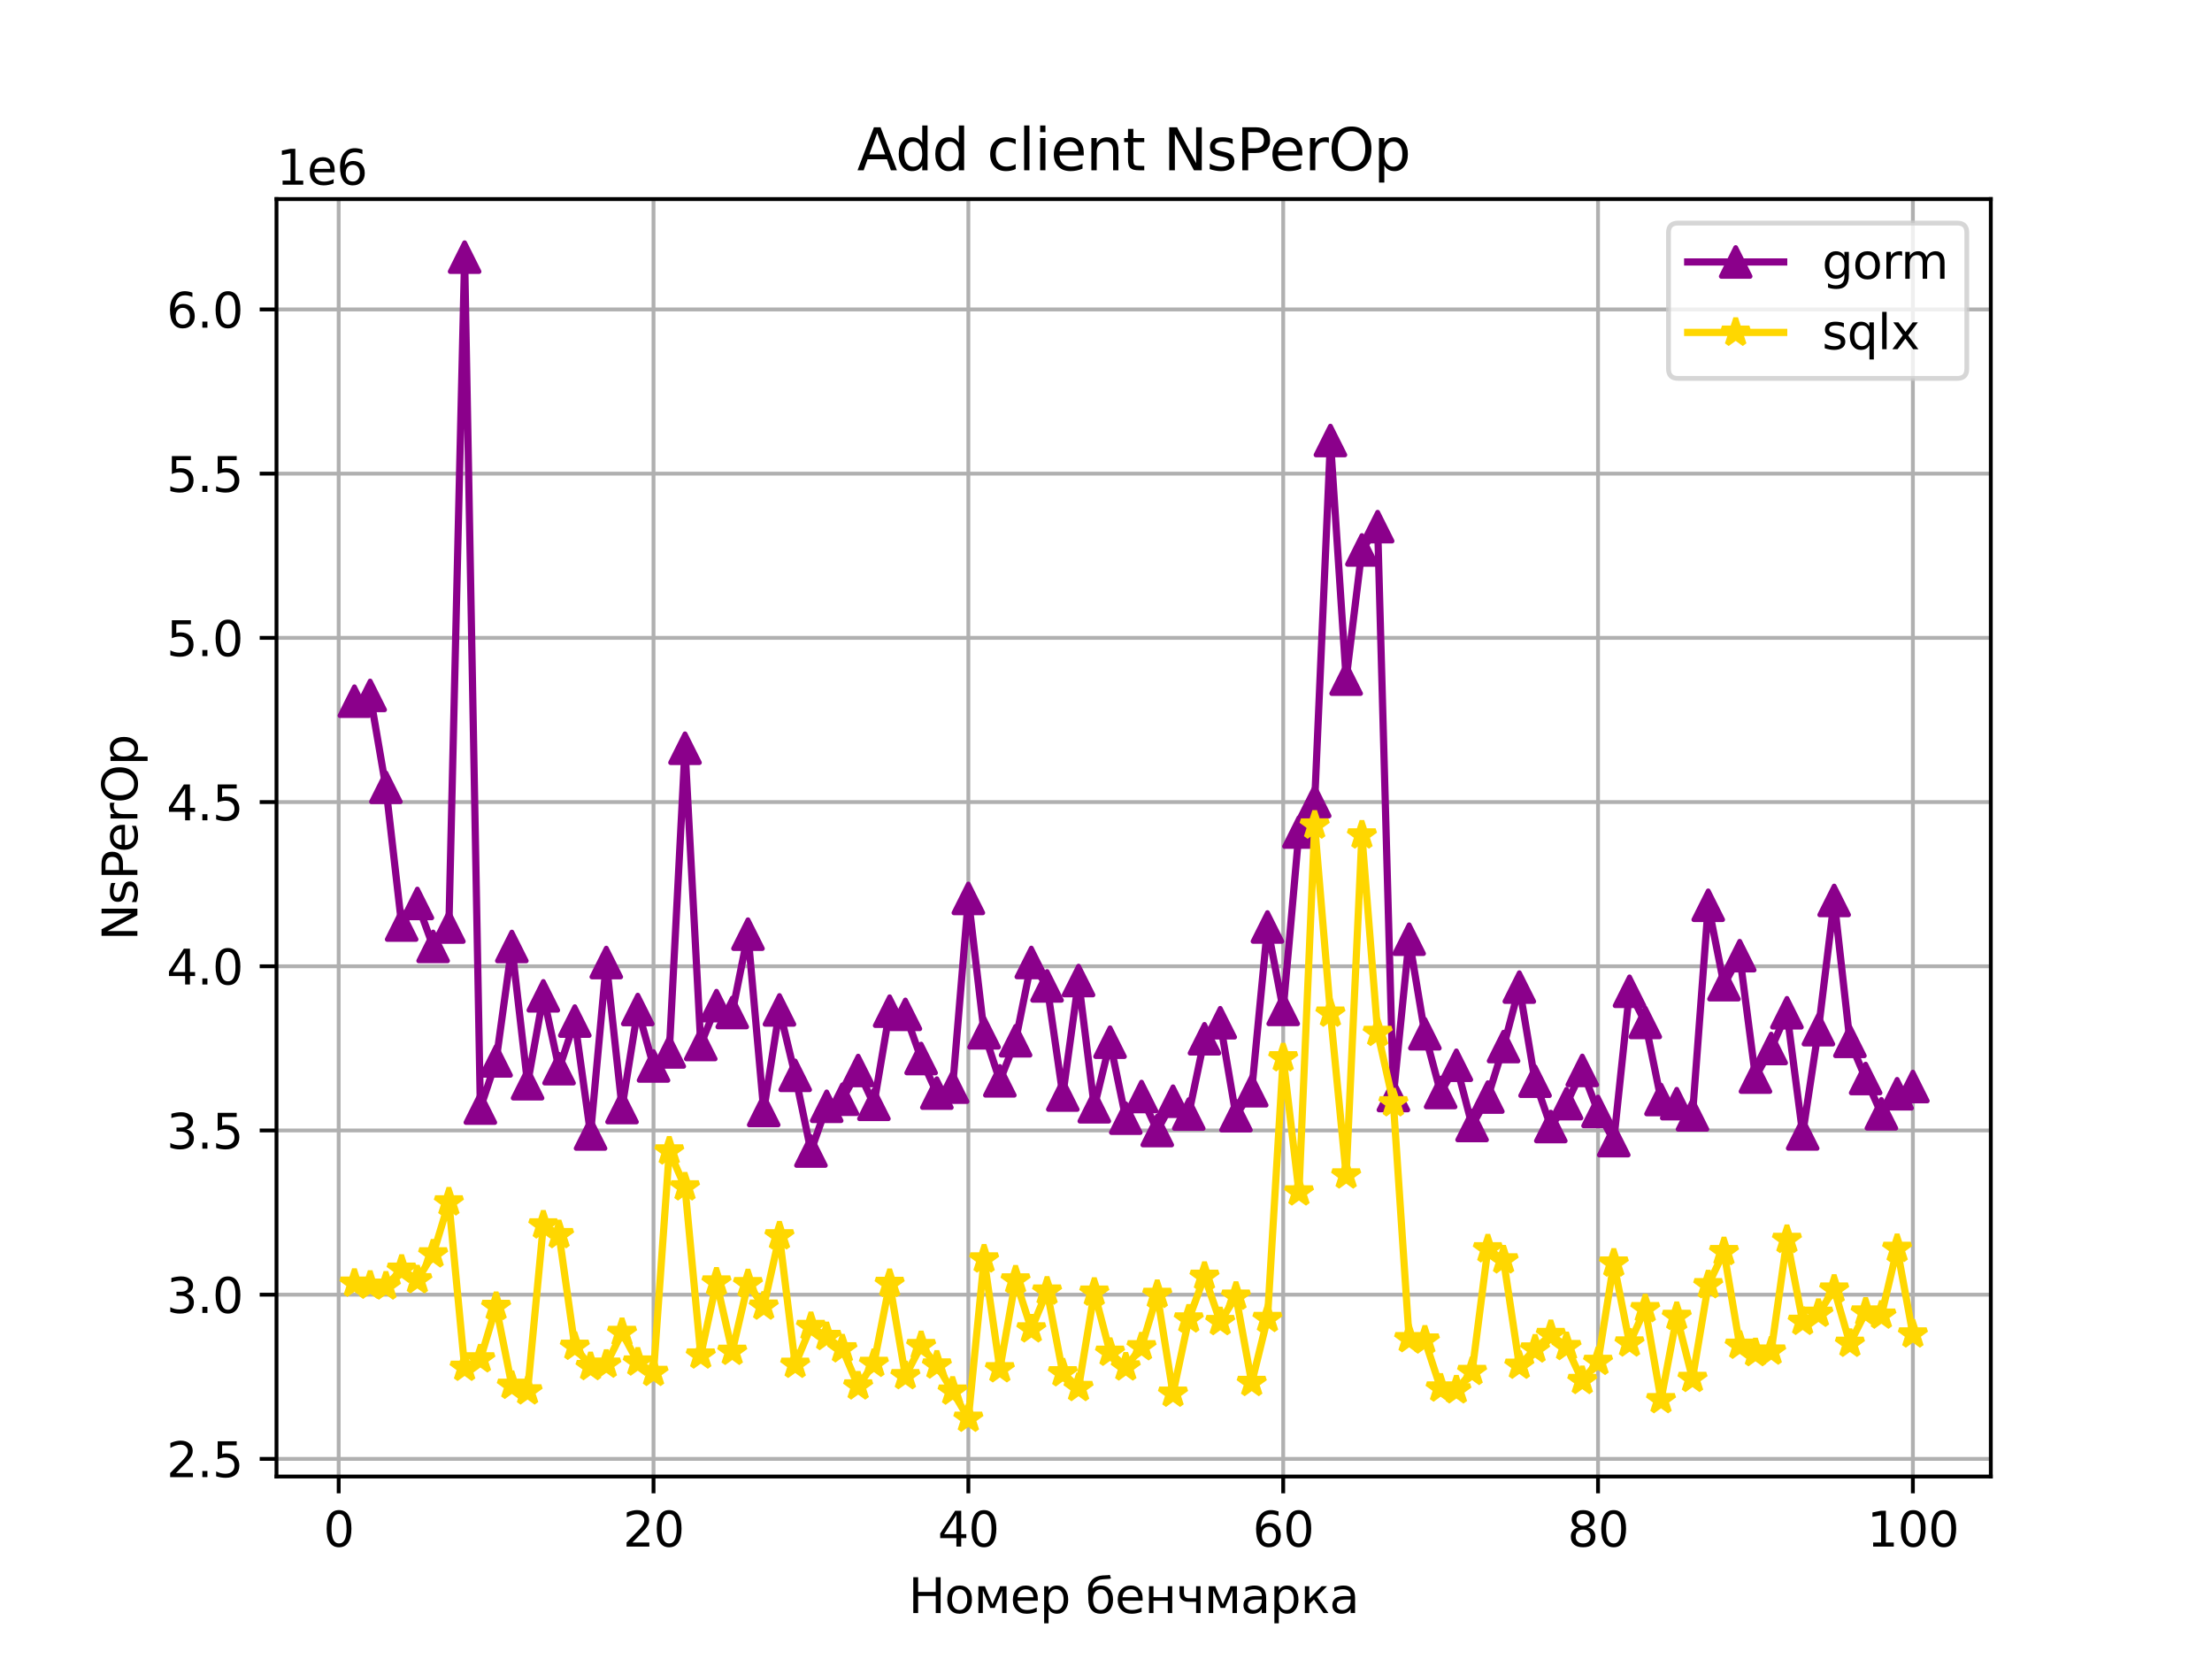 <?xml version="1.0" encoding="utf-8" standalone="no"?>
<!DOCTYPE svg PUBLIC "-//W3C//DTD SVG 1.1//EN"
  "http://www.w3.org/Graphics/SVG/1.1/DTD/svg11.dtd">
<svg xmlns:xlink="http://www.w3.org/1999/xlink" width="460.8pt" height="345.6pt" viewBox="0 0 460.8 345.6" xmlns="http://www.w3.org/2000/svg" version="1.1">
 <defs>
  <style type="text/css">*{stroke-linejoin: round; stroke-linecap: butt}</style>
 </defs>
 <g id="figure_1">
  <g id="patch_1">
   <path d="M 0 345.6 
L 460.8 345.6 
L 460.8 0 
L 0 0 
z
" style="fill: #ffffff"/>
  </g>
  <g id="axes_1">
   <g id="patch_2">
    <path d="M 57.6 307.584 
L 414.72 307.584 
L 414.72 41.472 
L 57.6 41.472 
z
" style="fill: #ffffff"/>
   </g>
   <g id="matplotlib.axis_1">
    <g id="xtick_1">
     <g id="line2d_1">
      <path d="M 70.553 307.584 
L 70.553 41.472 
" clip-path="url(#p28acf0200e)" style="fill: none; stroke: #b0b0b0; stroke-width: 0.8; stroke-linecap: square"/>
     </g>
     <g id="line2d_2">
      <defs>
       <path id="mca03665949" d="M 0 0 
L 0 3.5 
" style="stroke: #000000; stroke-width: 0.8"/>
      </defs>
      <g>
       <use xlink:href="#mca03665949" x="70.553" y="307.584" style="stroke: #000000; stroke-width: 0.8"/>
      </g>
     </g>
     <g id="text_1">
      <!-- 0 -->
      <g transform="translate(67.372 322.182) scale(0.1 -0.1)">
       <defs>
        <path id="DejaVuSans-30" d="M 2034 4250 
Q 1547 4250 1301 3770 
Q 1056 3291 1056 2328 
Q 1056 1369 1301 889 
Q 1547 409 2034 409 
Q 2525 409 2770 889 
Q 3016 1369 3016 2328 
Q 3016 3291 2770 3770 
Q 2525 4250 2034 4250 
z
M 2034 4750 
Q 2819 4750 3233 4129 
Q 3647 3509 3647 2328 
Q 3647 1150 3233 529 
Q 2819 -91 2034 -91 
Q 1250 -91 836 529 
Q 422 1150 422 2328 
Q 422 3509 836 4129 
Q 1250 4750 2034 4750 
z
" transform="scale(0.016)"/>
       </defs>
       <use xlink:href="#DejaVuSans-30"/>
      </g>
     </g>
    </g>
    <g id="xtick_2">
     <g id="line2d_3">
      <path d="M 136.14 307.584 
L 136.14 41.472 
" clip-path="url(#p28acf0200e)" style="fill: none; stroke: #b0b0b0; stroke-width: 0.8; stroke-linecap: square"/>
     </g>
     <g id="line2d_4">
      <g>
       <use xlink:href="#mca03665949" x="136.14" y="307.584" style="stroke: #000000; stroke-width: 0.8"/>
      </g>
     </g>
     <g id="text_2">
      <!-- 20 -->
      <g transform="translate(129.778 322.182) scale(0.1 -0.1)">
       <defs>
        <path id="DejaVuSans-32" d="M 1228 531 
L 3431 531 
L 3431 0 
L 469 0 
L 469 531 
Q 828 903 1448 1529 
Q 2069 2156 2228 2338 
Q 2531 2678 2651 2914 
Q 2772 3150 2772 3378 
Q 2772 3750 2511 3984 
Q 2250 4219 1831 4219 
Q 1534 4219 1204 4116 
Q 875 4013 500 3803 
L 500 4441 
Q 881 4594 1212 4672 
Q 1544 4750 1819 4750 
Q 2544 4750 2975 4387 
Q 3406 4025 3406 3419 
Q 3406 3131 3298 2873 
Q 3191 2616 2906 2266 
Q 2828 2175 2409 1742 
Q 1991 1309 1228 531 
z
" transform="scale(0.016)"/>
       </defs>
       <use xlink:href="#DejaVuSans-32"/>
       <use xlink:href="#DejaVuSans-30" x="63.623"/>
      </g>
     </g>
    </g>
    <g id="xtick_3">
     <g id="line2d_5">
      <path d="M 201.727 307.584 
L 201.727 41.472 
" clip-path="url(#p28acf0200e)" style="fill: none; stroke: #b0b0b0; stroke-width: 0.8; stroke-linecap: square"/>
     </g>
     <g id="line2d_6">
      <g>
       <use xlink:href="#mca03665949" x="201.727" y="307.584" style="stroke: #000000; stroke-width: 0.8"/>
      </g>
     </g>
     <g id="text_3">
      <!-- 40 -->
      <g transform="translate(195.364 322.182) scale(0.1 -0.1)">
       <defs>
        <path id="DejaVuSans-34" d="M 2419 4116 
L 825 1625 
L 2419 1625 
L 2419 4116 
z
M 2253 4666 
L 3047 4666 
L 3047 1625 
L 3713 1625 
L 3713 1100 
L 3047 1100 
L 3047 0 
L 2419 0 
L 2419 1100 
L 313 1100 
L 313 1709 
L 2253 4666 
z
" transform="scale(0.016)"/>
       </defs>
       <use xlink:href="#DejaVuSans-34"/>
       <use xlink:href="#DejaVuSans-30" x="63.623"/>
      </g>
     </g>
    </g>
    <g id="xtick_4">
     <g id="line2d_7">
      <path d="M 267.314 307.584 
L 267.314 41.472 
" clip-path="url(#p28acf0200e)" style="fill: none; stroke: #b0b0b0; stroke-width: 0.8; stroke-linecap: square"/>
     </g>
     <g id="line2d_8">
      <g>
       <use xlink:href="#mca03665949" x="267.314" y="307.584" style="stroke: #000000; stroke-width: 0.8"/>
      </g>
     </g>
     <g id="text_4">
      <!-- 60 -->
      <g transform="translate(260.951 322.182) scale(0.1 -0.1)">
       <defs>
        <path id="DejaVuSans-36" d="M 2113 2584 
Q 1688 2584 1439 2293 
Q 1191 2003 1191 1497 
Q 1191 994 1439 701 
Q 1688 409 2113 409 
Q 2538 409 2786 701 
Q 3034 994 3034 1497 
Q 3034 2003 2786 2293 
Q 2538 2584 2113 2584 
z
M 3366 4563 
L 3366 3988 
Q 3128 4100 2886 4159 
Q 2644 4219 2406 4219 
Q 1781 4219 1451 3797 
Q 1122 3375 1075 2522 
Q 1259 2794 1537 2939 
Q 1816 3084 2150 3084 
Q 2853 3084 3261 2657 
Q 3669 2231 3669 1497 
Q 3669 778 3244 343 
Q 2819 -91 2113 -91 
Q 1303 -91 875 529 
Q 447 1150 447 2328 
Q 447 3434 972 4092 
Q 1497 4750 2381 4750 
Q 2619 4750 2861 4703 
Q 3103 4656 3366 4563 
z
" transform="scale(0.016)"/>
       </defs>
       <use xlink:href="#DejaVuSans-36"/>
       <use xlink:href="#DejaVuSans-30" x="63.623"/>
      </g>
     </g>
    </g>
    <g id="xtick_5">
     <g id="line2d_9">
      <path d="M 332.9 307.584 
L 332.9 41.472 
" clip-path="url(#p28acf0200e)" style="fill: none; stroke: #b0b0b0; stroke-width: 0.8; stroke-linecap: square"/>
     </g>
     <g id="line2d_10">
      <g>
       <use xlink:href="#mca03665949" x="332.9" y="307.584" style="stroke: #000000; stroke-width: 0.8"/>
      </g>
     </g>
     <g id="text_5">
      <!-- 80 -->
      <g transform="translate(326.538 322.182) scale(0.1 -0.1)">
       <defs>
        <path id="DejaVuSans-38" d="M 2034 2216 
Q 1584 2216 1326 1975 
Q 1069 1734 1069 1313 
Q 1069 891 1326 650 
Q 1584 409 2034 409 
Q 2484 409 2743 651 
Q 3003 894 3003 1313 
Q 3003 1734 2745 1975 
Q 2488 2216 2034 2216 
z
M 1403 2484 
Q 997 2584 770 2862 
Q 544 3141 544 3541 
Q 544 4100 942 4425 
Q 1341 4750 2034 4750 
Q 2731 4750 3128 4425 
Q 3525 4100 3525 3541 
Q 3525 3141 3298 2862 
Q 3072 2584 2669 2484 
Q 3125 2378 3379 2068 
Q 3634 1759 3634 1313 
Q 3634 634 3220 271 
Q 2806 -91 2034 -91 
Q 1263 -91 848 271 
Q 434 634 434 1313 
Q 434 1759 690 2068 
Q 947 2378 1403 2484 
z
M 1172 3481 
Q 1172 3119 1398 2916 
Q 1625 2713 2034 2713 
Q 2441 2713 2670 2916 
Q 2900 3119 2900 3481 
Q 2900 3844 2670 4047 
Q 2441 4250 2034 4250 
Q 1625 4250 1398 4047 
Q 1172 3844 1172 3481 
z
" transform="scale(0.016)"/>
       </defs>
       <use xlink:href="#DejaVuSans-38"/>
       <use xlink:href="#DejaVuSans-30" x="63.623"/>
      </g>
     </g>
    </g>
    <g id="xtick_6">
     <g id="line2d_11">
      <path d="M 398.487 307.584 
L 398.487 41.472 
" clip-path="url(#p28acf0200e)" style="fill: none; stroke: #b0b0b0; stroke-width: 0.8; stroke-linecap: square"/>
     </g>
     <g id="line2d_12">
      <g>
       <use xlink:href="#mca03665949" x="398.487" y="307.584" style="stroke: #000000; stroke-width: 0.8"/>
      </g>
     </g>
     <g id="text_6">
      <!-- 100 -->
      <g transform="translate(388.944 322.182) scale(0.1 -0.1)">
       <defs>
        <path id="DejaVuSans-31" d="M 794 531 
L 1825 531 
L 1825 4091 
L 703 3866 
L 703 4441 
L 1819 4666 
L 2450 4666 
L 2450 531 
L 3481 531 
L 3481 0 
L 794 0 
L 794 531 
z
" transform="scale(0.016)"/>
       </defs>
       <use xlink:href="#DejaVuSans-31"/>
       <use xlink:href="#DejaVuSans-30" x="63.623"/>
       <use xlink:href="#DejaVuSans-30" x="127.246"/>
      </g>
     </g>
    </g>
    <g id="text_7">
     <!-- Номер бенчмарка -->
     <g transform="translate(189.251 336.031) scale(0.1 -0.1)">
      <defs>
       <path id="DejaVuSans-41d" d="M 628 4666 
L 1259 4666 
L 1259 2753 
L 3553 2753 
L 3553 4666 
L 4184 4666 
L 4184 0 
L 3553 0 
L 3553 2222 
L 1259 2222 
L 1259 0 
L 628 0 
L 628 4666 
z
" transform="scale(0.016)"/>
       <path id="DejaVuSans-43e" d="M 1959 3097 
Q 1497 3097 1228 2736 
Q 959 2375 959 1747 
Q 959 1119 1226 758 
Q 1494 397 1959 397 
Q 2419 397 2687 759 
Q 2956 1122 2956 1747 
Q 2956 2369 2687 2733 
Q 2419 3097 1959 3097 
z
M 1959 3584 
Q 2709 3584 3137 3096 
Q 3566 2609 3566 1747 
Q 3566 888 3137 398 
Q 2709 -91 1959 -91 
Q 1206 -91 779 398 
Q 353 888 353 1747 
Q 353 2609 779 3096 
Q 1206 3584 1959 3584 
z
" transform="scale(0.016)"/>
       <path id="DejaVuSans-43c" d="M 581 3500 
L 1422 3500 
L 2416 1156 
L 3413 3500 
L 4247 3500 
L 4247 0 
L 3669 0 
L 3669 2950 
L 2703 672 
L 2128 672 
L 1159 2950 
L 1159 0 
L 581 0 
L 581 3500 
z
" transform="scale(0.016)"/>
       <path id="DejaVuSans-435" d="M 3597 1894 
L 3597 1613 
L 953 1613 
Q 991 1019 1311 708 
Q 1631 397 2203 397 
Q 2534 397 2845 478 
Q 3156 559 3463 722 
L 3463 178 
Q 3153 47 2828 -22 
Q 2503 -91 2169 -91 
Q 1331 -91 842 396 
Q 353 884 353 1716 
Q 353 2575 817 3079 
Q 1281 3584 2069 3584 
Q 2775 3584 3186 3129 
Q 3597 2675 3597 1894 
z
M 3022 2063 
Q 3016 2534 2758 2815 
Q 2500 3097 2075 3097 
Q 1594 3097 1305 2825 
Q 1016 2553 972 2059 
L 3022 2063 
z
" transform="scale(0.016)"/>
       <path id="DejaVuSans-440" d="M 1159 525 
L 1159 -1331 
L 581 -1331 
L 581 3500 
L 1159 3500 
L 1159 2969 
Q 1341 3281 1617 3432 
Q 1894 3584 2278 3584 
Q 2916 3584 3314 3078 
Q 3713 2572 3713 1747 
Q 3713 922 3314 415 
Q 2916 -91 2278 -91 
Q 1894 -91 1617 61 
Q 1341 213 1159 525 
z
M 3116 1747 
Q 3116 2381 2855 2742 
Q 2594 3103 2138 3103 
Q 1681 3103 1420 2742 
Q 1159 2381 1159 1747 
Q 1159 1113 1420 752 
Q 1681 391 2138 391 
Q 2594 391 2855 752 
Q 3116 1113 3116 1747 
z
" transform="scale(0.016)"/>
       <path id="DejaVuSans-20" transform="scale(0.016)"/>
       <path id="DejaVuSans-431" d="M 1991 3584 
Q 2741 3584 3169 3096 
Q 3597 2609 3597 1747 
Q 3597 888 3169 398 
Q 2741 -91 1991 -91 
Q 1238 -91 822 384 
Q 406 859 384 1747 
L 366 2463 
Q 350 2834 350 2963 
Q 350 3463 531 3831 
Q 816 4409 1308 4659 
Q 1800 4909 2625 4916 
Q 3006 4919 3175 4972 
L 3334 4516 
Q 3181 4453 3041 4450 
L 2259 4397 
Q 1866 4369 1628 4231 
Q 1006 3866 947 3388 
L 925 3213 
Q 1331 3584 1991 3584 
z
M 1991 3097 
Q 1528 3097 1259 2736 
Q 991 2375 991 1747 
Q 991 1119 1258 758 
Q 1525 397 1991 397 
Q 2450 397 2719 759 
Q 2988 1122 2988 1747 
Q 2988 2369 2719 2733 
Q 2450 3097 1991 3097 
z
" transform="scale(0.016)"/>
       <path id="DejaVuSans-43d" d="M 581 3500 
L 1159 3500 
L 1159 2072 
L 3025 2072 
L 3025 3500 
L 3603 3500 
L 3603 0 
L 3025 0 
L 3025 1613 
L 1159 1613 
L 1159 0 
L 581 0 
L 581 3500 
z
" transform="scale(0.016)"/>
       <path id="DejaVuSans-447" d="M 2625 0 
L 2625 1472 
L 1553 1472 
Q 1075 1472 756 1769 
Q 469 2038 469 2613 
L 469 3500 
L 1044 3500 
L 1044 2666 
Q 1044 2300 1206 2116 
Q 1372 1931 1697 1931 
L 2625 1931 
L 2625 3500 
L 3200 3500 
L 3200 0 
L 2625 0 
z
" transform="scale(0.016)"/>
       <path id="DejaVuSans-430" d="M 2194 1759 
Q 1497 1759 1228 1600 
Q 959 1441 959 1056 
Q 959 750 1161 570 
Q 1363 391 1709 391 
Q 2188 391 2477 730 
Q 2766 1069 2766 1631 
L 2766 1759 
L 2194 1759 
z
M 3341 1997 
L 3341 0 
L 2766 0 
L 2766 531 
Q 2569 213 2275 61 
Q 1981 -91 1556 -91 
Q 1019 -91 701 211 
Q 384 513 384 1019 
Q 384 1609 779 1909 
Q 1175 2209 1959 2209 
L 2766 2209 
L 2766 2266 
Q 2766 2663 2505 2880 
Q 2244 3097 1772 3097 
Q 1472 3097 1187 3025 
Q 903 2953 641 2809 
L 641 3341 
Q 956 3463 1253 3523 
Q 1550 3584 1831 3584 
Q 2591 3584 2966 3190 
Q 3341 2797 3341 1997 
z
" transform="scale(0.016)"/>
       <path id="DejaVuSans-43a" d="M 581 3500 
L 1153 3500 
L 1153 1856 
L 2775 3500 
L 3481 3500 
L 2144 2147 
L 3653 0 
L 3009 0 
L 1769 1766 
L 1153 1141 
L 1153 0 
L 581 0 
L 581 3500 
z
" transform="scale(0.016)"/>
      </defs>
      <use xlink:href="#DejaVuSans-41d"/>
      <use xlink:href="#DejaVuSans-43e" x="75.195"/>
      <use xlink:href="#DejaVuSans-43c" x="136.377"/>
      <use xlink:href="#DejaVuSans-435" x="211.816"/>
      <use xlink:href="#DejaVuSans-440" x="273.34"/>
      <use xlink:href="#DejaVuSans-20" x="336.816"/>
      <use xlink:href="#DejaVuSans-431" x="368.604"/>
      <use xlink:href="#DejaVuSans-435" x="430.273"/>
      <use xlink:href="#DejaVuSans-43d" x="491.797"/>
      <use xlink:href="#DejaVuSans-447" x="557.178"/>
      <use xlink:href="#DejaVuSans-43c" x="616.26"/>
      <use xlink:href="#DejaVuSans-430" x="691.699"/>
      <use xlink:href="#DejaVuSans-440" x="752.979"/>
      <use xlink:href="#DejaVuSans-43a" x="816.455"/>
      <use xlink:href="#DejaVuSans-430" x="876.855"/>
     </g>
    </g>
   </g>
   <g id="matplotlib.axis_2">
    <g id="ytick_1">
     <g id="line2d_13">
      <path d="M 57.6 303.911 
L 414.72 303.911 
" clip-path="url(#p28acf0200e)" style="fill: none; stroke: #b0b0b0; stroke-width: 0.8; stroke-linecap: square"/>
     </g>
     <g id="line2d_14">
      <defs>
       <path id="m6d3017ad44" d="M 0 0 
L -3.5 0 
" style="stroke: #000000; stroke-width: 0.8"/>
      </defs>
      <g>
       <use xlink:href="#m6d3017ad44" x="57.6" y="303.911" style="stroke: #000000; stroke-width: 0.8"/>
      </g>
     </g>
     <g id="text_8">
      <!-- 2.5 -->
      <g transform="translate(34.697 307.71) scale(0.1 -0.1)">
       <defs>
        <path id="DejaVuSans-2e" d="M 684 794 
L 1344 794 
L 1344 0 
L 684 0 
L 684 794 
z
" transform="scale(0.016)"/>
        <path id="DejaVuSans-35" d="M 691 4666 
L 3169 4666 
L 3169 4134 
L 1269 4134 
L 1269 2991 
Q 1406 3038 1543 3061 
Q 1681 3084 1819 3084 
Q 2600 3084 3056 2656 
Q 3513 2228 3513 1497 
Q 3513 744 3044 326 
Q 2575 -91 1722 -91 
Q 1428 -91 1123 -41 
Q 819 9 494 109 
L 494 744 
Q 775 591 1075 516 
Q 1375 441 1709 441 
Q 2250 441 2565 725 
Q 2881 1009 2881 1497 
Q 2881 1984 2565 2268 
Q 2250 2553 1709 2553 
Q 1456 2553 1204 2497 
Q 953 2441 691 2322 
L 691 4666 
z
" transform="scale(0.016)"/>
       </defs>
       <use xlink:href="#DejaVuSans-32"/>
       <use xlink:href="#DejaVuSans-2e" x="63.623"/>
       <use xlink:href="#DejaVuSans-35" x="95.41"/>
      </g>
     </g>
    </g>
    <g id="ytick_2">
     <g id="line2d_15">
      <path d="M 57.6 269.704 
L 414.72 269.704 
" clip-path="url(#p28acf0200e)" style="fill: none; stroke: #b0b0b0; stroke-width: 0.8; stroke-linecap: square"/>
     </g>
     <g id="line2d_16">
      <g>
       <use xlink:href="#m6d3017ad44" x="57.6" y="269.704" style="stroke: #000000; stroke-width: 0.8"/>
      </g>
     </g>
     <g id="text_9">
      <!-- 3.0 -->
      <g transform="translate(34.697 273.503) scale(0.1 -0.1)">
       <defs>
        <path id="DejaVuSans-33" d="M 2597 2516 
Q 3050 2419 3304 2112 
Q 3559 1806 3559 1356 
Q 3559 666 3084 287 
Q 2609 -91 1734 -91 
Q 1441 -91 1130 -33 
Q 819 25 488 141 
L 488 750 
Q 750 597 1062 519 
Q 1375 441 1716 441 
Q 2309 441 2620 675 
Q 2931 909 2931 1356 
Q 2931 1769 2642 2001 
Q 2353 2234 1838 2234 
L 1294 2234 
L 1294 2753 
L 1863 2753 
Q 2328 2753 2575 2939 
Q 2822 3125 2822 3475 
Q 2822 3834 2567 4026 
Q 2313 4219 1838 4219 
Q 1578 4219 1281 4162 
Q 984 4106 628 3988 
L 628 4550 
Q 988 4650 1302 4700 
Q 1616 4750 1894 4750 
Q 2613 4750 3031 4423 
Q 3450 4097 3450 3541 
Q 3450 3153 3228 2886 
Q 3006 2619 2597 2516 
z
" transform="scale(0.016)"/>
       </defs>
       <use xlink:href="#DejaVuSans-33"/>
       <use xlink:href="#DejaVuSans-2e" x="63.623"/>
       <use xlink:href="#DejaVuSans-30" x="95.41"/>
      </g>
     </g>
    </g>
    <g id="ytick_3">
     <g id="line2d_17">
      <path d="M 57.6 235.497 
L 414.72 235.497 
" clip-path="url(#p28acf0200e)" style="fill: none; stroke: #b0b0b0; stroke-width: 0.8; stroke-linecap: square"/>
     </g>
     <g id="line2d_18">
      <g>
       <use xlink:href="#m6d3017ad44" x="57.6" y="235.497" style="stroke: #000000; stroke-width: 0.8"/>
      </g>
     </g>
     <g id="text_10">
      <!-- 3.5 -->
      <g transform="translate(34.697 239.297) scale(0.1 -0.1)">
       <use xlink:href="#DejaVuSans-33"/>
       <use xlink:href="#DejaVuSans-2e" x="63.623"/>
       <use xlink:href="#DejaVuSans-35" x="95.41"/>
      </g>
     </g>
    </g>
    <g id="ytick_4">
     <g id="line2d_19">
      <path d="M 57.6 201.291 
L 414.72 201.291 
" clip-path="url(#p28acf0200e)" style="fill: none; stroke: #b0b0b0; stroke-width: 0.8; stroke-linecap: square"/>
     </g>
     <g id="line2d_20">
      <g>
       <use xlink:href="#m6d3017ad44" x="57.6" y="201.291" style="stroke: #000000; stroke-width: 0.8"/>
      </g>
     </g>
     <g id="text_11">
      <!-- 4.0 -->
      <g transform="translate(34.697 205.09) scale(0.1 -0.1)">
       <use xlink:href="#DejaVuSans-34"/>
       <use xlink:href="#DejaVuSans-2e" x="63.623"/>
       <use xlink:href="#DejaVuSans-30" x="95.41"/>
      </g>
     </g>
    </g>
    <g id="ytick_5">
     <g id="line2d_21">
      <path d="M 57.6 167.084 
L 414.72 167.084 
" clip-path="url(#p28acf0200e)" style="fill: none; stroke: #b0b0b0; stroke-width: 0.8; stroke-linecap: square"/>
     </g>
     <g id="line2d_22">
      <g>
       <use xlink:href="#m6d3017ad44" x="57.6" y="167.084" style="stroke: #000000; stroke-width: 0.8"/>
      </g>
     </g>
     <g id="text_12">
      <!-- 4.5 -->
      <g transform="translate(34.697 170.883) scale(0.1 -0.1)">
       <use xlink:href="#DejaVuSans-34"/>
       <use xlink:href="#DejaVuSans-2e" x="63.623"/>
       <use xlink:href="#DejaVuSans-35" x="95.41"/>
      </g>
     </g>
    </g>
    <g id="ytick_6">
     <g id="line2d_23">
      <path d="M 57.6 132.877 
L 414.72 132.877 
" clip-path="url(#p28acf0200e)" style="fill: none; stroke: #b0b0b0; stroke-width: 0.8; stroke-linecap: square"/>
     </g>
     <g id="line2d_24">
      <g>
       <use xlink:href="#m6d3017ad44" x="57.6" y="132.877" style="stroke: #000000; stroke-width: 0.8"/>
      </g>
     </g>
     <g id="text_13">
      <!-- 5.0 -->
      <g transform="translate(34.697 136.676) scale(0.1 -0.1)">
       <use xlink:href="#DejaVuSans-35"/>
       <use xlink:href="#DejaVuSans-2e" x="63.623"/>
       <use xlink:href="#DejaVuSans-30" x="95.41"/>
      </g>
     </g>
    </g>
    <g id="ytick_7">
     <g id="line2d_25">
      <path d="M 57.6 98.67 
L 414.72 98.67 
" clip-path="url(#p28acf0200e)" style="fill: none; stroke: #b0b0b0; stroke-width: 0.8; stroke-linecap: square"/>
     </g>
     <g id="line2d_26">
      <g>
       <use xlink:href="#m6d3017ad44" x="57.6" y="98.67" style="stroke: #000000; stroke-width: 0.8"/>
      </g>
     </g>
     <g id="text_14">
      <!-- 5.5 -->
      <g transform="translate(34.697 102.47) scale(0.1 -0.1)">
       <use xlink:href="#DejaVuSans-35"/>
       <use xlink:href="#DejaVuSans-2e" x="63.623"/>
       <use xlink:href="#DejaVuSans-35" x="95.41"/>
      </g>
     </g>
    </g>
    <g id="ytick_8">
     <g id="line2d_27">
      <path d="M 57.6 64.464 
L 414.72 64.464 
" clip-path="url(#p28acf0200e)" style="fill: none; stroke: #b0b0b0; stroke-width: 0.8; stroke-linecap: square"/>
     </g>
     <g id="line2d_28">
      <g>
       <use xlink:href="#m6d3017ad44" x="57.6" y="64.464" style="stroke: #000000; stroke-width: 0.8"/>
      </g>
     </g>
     <g id="text_15">
      <!-- 6.0 -->
      <g transform="translate(34.697 68.263) scale(0.1 -0.1)">
       <use xlink:href="#DejaVuSans-36"/>
       <use xlink:href="#DejaVuSans-2e" x="63.623"/>
       <use xlink:href="#DejaVuSans-30" x="95.41"/>
      </g>
     </g>
    </g>
    <g id="text_16">
     <!-- NsPerOp -->
     <g transform="translate(28.617 195.949) rotate(-90) scale(0.1 -0.1)">
      <defs>
       <path id="DejaVuSans-4e" d="M 628 4666 
L 1478 4666 
L 3547 763 
L 3547 4666 
L 4159 4666 
L 4159 0 
L 3309 0 
L 1241 3903 
L 1241 0 
L 628 0 
L 628 4666 
z
" transform="scale(0.016)"/>
       <path id="DejaVuSans-73" d="M 2834 3397 
L 2834 2853 
Q 2591 2978 2328 3040 
Q 2066 3103 1784 3103 
Q 1356 3103 1142 2972 
Q 928 2841 928 2578 
Q 928 2378 1081 2264 
Q 1234 2150 1697 2047 
L 1894 2003 
Q 2506 1872 2764 1633 
Q 3022 1394 3022 966 
Q 3022 478 2636 193 
Q 2250 -91 1575 -91 
Q 1294 -91 989 -36 
Q 684 19 347 128 
L 347 722 
Q 666 556 975 473 
Q 1284 391 1588 391 
Q 1994 391 2212 530 
Q 2431 669 2431 922 
Q 2431 1156 2273 1281 
Q 2116 1406 1581 1522 
L 1381 1569 
Q 847 1681 609 1914 
Q 372 2147 372 2553 
Q 372 3047 722 3315 
Q 1072 3584 1716 3584 
Q 2034 3584 2315 3537 
Q 2597 3491 2834 3397 
z
" transform="scale(0.016)"/>
       <path id="DejaVuSans-50" d="M 1259 4147 
L 1259 2394 
L 2053 2394 
Q 2494 2394 2734 2622 
Q 2975 2850 2975 3272 
Q 2975 3691 2734 3919 
Q 2494 4147 2053 4147 
L 1259 4147 
z
M 628 4666 
L 2053 4666 
Q 2838 4666 3239 4311 
Q 3641 3956 3641 3272 
Q 3641 2581 3239 2228 
Q 2838 1875 2053 1875 
L 1259 1875 
L 1259 0 
L 628 0 
L 628 4666 
z
" transform="scale(0.016)"/>
       <path id="DejaVuSans-65" d="M 3597 1894 
L 3597 1613 
L 953 1613 
Q 991 1019 1311 708 
Q 1631 397 2203 397 
Q 2534 397 2845 478 
Q 3156 559 3463 722 
L 3463 178 
Q 3153 47 2828 -22 
Q 2503 -91 2169 -91 
Q 1331 -91 842 396 
Q 353 884 353 1716 
Q 353 2575 817 3079 
Q 1281 3584 2069 3584 
Q 2775 3584 3186 3129 
Q 3597 2675 3597 1894 
z
M 3022 2063 
Q 3016 2534 2758 2815 
Q 2500 3097 2075 3097 
Q 1594 3097 1305 2825 
Q 1016 2553 972 2059 
L 3022 2063 
z
" transform="scale(0.016)"/>
       <path id="DejaVuSans-72" d="M 2631 2963 
Q 2534 3019 2420 3045 
Q 2306 3072 2169 3072 
Q 1681 3072 1420 2755 
Q 1159 2438 1159 1844 
L 1159 0 
L 581 0 
L 581 3500 
L 1159 3500 
L 1159 2956 
Q 1341 3275 1631 3429 
Q 1922 3584 2338 3584 
Q 2397 3584 2469 3576 
Q 2541 3569 2628 3553 
L 2631 2963 
z
" transform="scale(0.016)"/>
       <path id="DejaVuSans-4f" d="M 2522 4238 
Q 1834 4238 1429 3725 
Q 1025 3213 1025 2328 
Q 1025 1447 1429 934 
Q 1834 422 2522 422 
Q 3209 422 3611 934 
Q 4013 1447 4013 2328 
Q 4013 3213 3611 3725 
Q 3209 4238 2522 4238 
z
M 2522 4750 
Q 3503 4750 4090 4092 
Q 4678 3434 4678 2328 
Q 4678 1225 4090 567 
Q 3503 -91 2522 -91 
Q 1538 -91 948 565 
Q 359 1222 359 2328 
Q 359 3434 948 4092 
Q 1538 4750 2522 4750 
z
" transform="scale(0.016)"/>
       <path id="DejaVuSans-70" d="M 1159 525 
L 1159 -1331 
L 581 -1331 
L 581 3500 
L 1159 3500 
L 1159 2969 
Q 1341 3281 1617 3432 
Q 1894 3584 2278 3584 
Q 2916 3584 3314 3078 
Q 3713 2572 3713 1747 
Q 3713 922 3314 415 
Q 2916 -91 2278 -91 
Q 1894 -91 1617 61 
Q 1341 213 1159 525 
z
M 3116 1747 
Q 3116 2381 2855 2742 
Q 2594 3103 2138 3103 
Q 1681 3103 1420 2742 
Q 1159 2381 1159 1747 
Q 1159 1113 1420 752 
Q 1681 391 2138 391 
Q 2594 391 2855 752 
Q 3116 1113 3116 1747 
z
" transform="scale(0.016)"/>
      </defs>
      <use xlink:href="#DejaVuSans-4e"/>
      <use xlink:href="#DejaVuSans-73" x="74.805"/>
      <use xlink:href="#DejaVuSans-50" x="126.904"/>
      <use xlink:href="#DejaVuSans-65" x="183.582"/>
      <use xlink:href="#DejaVuSans-72" x="245.105"/>
      <use xlink:href="#DejaVuSans-4f" x="286.219"/>
      <use xlink:href="#DejaVuSans-70" x="364.93"/>
     </g>
    </g>
    <g id="text_17">
     <!-- 1e6 -->
     <g transform="translate(57.6 38.472) scale(0.1 -0.1)">
      <use xlink:href="#DejaVuSans-31"/>
      <use xlink:href="#DejaVuSans-65" x="63.623"/>
      <use xlink:href="#DejaVuSans-36" x="125.146"/>
     </g>
    </g>
   </g>
   <g id="line2d_29">
    <path d="M 73.833 146.071 
L 77.112 144.868 
L 80.391 164.016 
L 83.671 192.7 
L 86.95 188.207 
L 90.229 197.153 
L 93.509 193.119 
L 96.788 53.568 
L 100.067 230.836 
L 103.347 221.005 
L 106.626 197.167 
L 109.905 225.754 
L 113.185 207.452 
L 116.464 222.628 
L 119.743 212.708 
L 123.023 236.23 
L 126.302 200.512 
L 129.581 230.72 
L 132.861 210.304 
L 136.14 222.055 
L 139.42 219.14 
L 142.699 155.871 
L 145.978 217.589 
L 149.258 209.49 
L 152.537 210.92 
L 155.816 194.602 
L 159.096 231.337 
L 162.375 210.383 
L 165.654 224.018 
L 168.934 239.782 
L 172.213 230.459 
L 175.492 228.987 
L 178.772 223.01 
L 182.051 230.05 
L 185.33 210.647 
L 188.61 211.312 
L 191.889 220.505 
L 195.168 227.715 
L 198.448 226.474 
L 201.727 187.157 
L 205.006 215.153 
L 208.286 225.159 
L 211.565 216.811 
L 214.844 200.5 
L 218.124 205.38 
L 221.403 228.116 
L 224.682 204.268 
L 227.962 230.56 
L 231.241 217.106 
L 234.52 232.929 
L 237.8 228.425 
L 241.079 235.511 
L 244.358 229.402 
L 247.638 232.077 
L 250.917 216.395 
L 254.196 213.053 
L 257.476 232.414 
L 260.755 227.225 
L 264.034 193.104 
L 267.314 210.278 
L 270.593 173.328 
L 273.872 166.978 
L 277.152 91.772 
L 280.431 141.475 
L 283.71 114.561 
L 286.99 109.71 
L 290.269 228.218 
L 293.548 195.651 
L 296.828 215.354 
L 300.107 227.586 
L 303.386 221.914 
L 306.666 234.457 
L 309.945 228.537 
L 313.224 218.021 
L 316.504 205.631 
L 319.783 225.235 
L 323.062 234.673 
L 326.342 229.909 
L 329.621 222.988 
L 332.9 231.532 
L 336.18 237.612 
L 339.459 206.501 
L 342.739 212.99 
L 346.018 229.046 
L 349.297 229.913 
L 352.577 232.246 
L 355.856 188.581 
L 359.135 205.125 
L 362.415 199.081 
L 365.694 224.376 
L 368.973 218.419 
L 372.253 210.979 
L 375.532 236.219 
L 378.811 214.5 
L 382.091 187.579 
L 385.37 216.938 
L 388.649 224.673 
L 391.929 232.022 
L 395.208 227.846 
L 398.487 226.342 
" clip-path="url(#p28acf0200e)" style="fill: none; stroke: #8b008b; stroke-width: 1.5; stroke-linecap: square"/>
    <defs>
     <path id="m5c1f1f5097" d="M 0 -3 
L -3 3 
L 3 3 
z
" style="stroke: #8b008b; stroke-linejoin: miter"/>
    </defs>
    <g clip-path="url(#p28acf0200e)">
     <use xlink:href="#m5c1f1f5097" x="73.833" y="146.071" style="fill: #8b008b; stroke: #8b008b; stroke-linejoin: miter"/>
     <use xlink:href="#m5c1f1f5097" x="77.112" y="144.868" style="fill: #8b008b; stroke: #8b008b; stroke-linejoin: miter"/>
     <use xlink:href="#m5c1f1f5097" x="80.391" y="164.016" style="fill: #8b008b; stroke: #8b008b; stroke-linejoin: miter"/>
     <use xlink:href="#m5c1f1f5097" x="83.671" y="192.7" style="fill: #8b008b; stroke: #8b008b; stroke-linejoin: miter"/>
     <use xlink:href="#m5c1f1f5097" x="86.95" y="188.207" style="fill: #8b008b; stroke: #8b008b; stroke-linejoin: miter"/>
     <use xlink:href="#m5c1f1f5097" x="90.229" y="197.153" style="fill: #8b008b; stroke: #8b008b; stroke-linejoin: miter"/>
     <use xlink:href="#m5c1f1f5097" x="93.509" y="193.119" style="fill: #8b008b; stroke: #8b008b; stroke-linejoin: miter"/>
     <use xlink:href="#m5c1f1f5097" x="96.788" y="53.568" style="fill: #8b008b; stroke: #8b008b; stroke-linejoin: miter"/>
     <use xlink:href="#m5c1f1f5097" x="100.067" y="230.836" style="fill: #8b008b; stroke: #8b008b; stroke-linejoin: miter"/>
     <use xlink:href="#m5c1f1f5097" x="103.347" y="221.005" style="fill: #8b008b; stroke: #8b008b; stroke-linejoin: miter"/>
     <use xlink:href="#m5c1f1f5097" x="106.626" y="197.167" style="fill: #8b008b; stroke: #8b008b; stroke-linejoin: miter"/>
     <use xlink:href="#m5c1f1f5097" x="109.905" y="225.754" style="fill: #8b008b; stroke: #8b008b; stroke-linejoin: miter"/>
     <use xlink:href="#m5c1f1f5097" x="113.185" y="207.452" style="fill: #8b008b; stroke: #8b008b; stroke-linejoin: miter"/>
     <use xlink:href="#m5c1f1f5097" x="116.464" y="222.628" style="fill: #8b008b; stroke: #8b008b; stroke-linejoin: miter"/>
     <use xlink:href="#m5c1f1f5097" x="119.743" y="212.708" style="fill: #8b008b; stroke: #8b008b; stroke-linejoin: miter"/>
     <use xlink:href="#m5c1f1f5097" x="123.023" y="236.23" style="fill: #8b008b; stroke: #8b008b; stroke-linejoin: miter"/>
     <use xlink:href="#m5c1f1f5097" x="126.302" y="200.512" style="fill: #8b008b; stroke: #8b008b; stroke-linejoin: miter"/>
     <use xlink:href="#m5c1f1f5097" x="129.581" y="230.72" style="fill: #8b008b; stroke: #8b008b; stroke-linejoin: miter"/>
     <use xlink:href="#m5c1f1f5097" x="132.861" y="210.304" style="fill: #8b008b; stroke: #8b008b; stroke-linejoin: miter"/>
     <use xlink:href="#m5c1f1f5097" x="136.14" y="222.055" style="fill: #8b008b; stroke: #8b008b; stroke-linejoin: miter"/>
     <use xlink:href="#m5c1f1f5097" x="139.42" y="219.14" style="fill: #8b008b; stroke: #8b008b; stroke-linejoin: miter"/>
     <use xlink:href="#m5c1f1f5097" x="142.699" y="155.871" style="fill: #8b008b; stroke: #8b008b; stroke-linejoin: miter"/>
     <use xlink:href="#m5c1f1f5097" x="145.978" y="217.589" style="fill: #8b008b; stroke: #8b008b; stroke-linejoin: miter"/>
     <use xlink:href="#m5c1f1f5097" x="149.258" y="209.49" style="fill: #8b008b; stroke: #8b008b; stroke-linejoin: miter"/>
     <use xlink:href="#m5c1f1f5097" x="152.537" y="210.92" style="fill: #8b008b; stroke: #8b008b; stroke-linejoin: miter"/>
     <use xlink:href="#m5c1f1f5097" x="155.816" y="194.602" style="fill: #8b008b; stroke: #8b008b; stroke-linejoin: miter"/>
     <use xlink:href="#m5c1f1f5097" x="159.096" y="231.337" style="fill: #8b008b; stroke: #8b008b; stroke-linejoin: miter"/>
     <use xlink:href="#m5c1f1f5097" x="162.375" y="210.383" style="fill: #8b008b; stroke: #8b008b; stroke-linejoin: miter"/>
     <use xlink:href="#m5c1f1f5097" x="165.654" y="224.018" style="fill: #8b008b; stroke: #8b008b; stroke-linejoin: miter"/>
     <use xlink:href="#m5c1f1f5097" x="168.934" y="239.782" style="fill: #8b008b; stroke: #8b008b; stroke-linejoin: miter"/>
     <use xlink:href="#m5c1f1f5097" x="172.213" y="230.459" style="fill: #8b008b; stroke: #8b008b; stroke-linejoin: miter"/>
     <use xlink:href="#m5c1f1f5097" x="175.492" y="228.987" style="fill: #8b008b; stroke: #8b008b; stroke-linejoin: miter"/>
     <use xlink:href="#m5c1f1f5097" x="178.772" y="223.01" style="fill: #8b008b; stroke: #8b008b; stroke-linejoin: miter"/>
     <use xlink:href="#m5c1f1f5097" x="182.051" y="230.05" style="fill: #8b008b; stroke: #8b008b; stroke-linejoin: miter"/>
     <use xlink:href="#m5c1f1f5097" x="185.33" y="210.647" style="fill: #8b008b; stroke: #8b008b; stroke-linejoin: miter"/>
     <use xlink:href="#m5c1f1f5097" x="188.61" y="211.312" style="fill: #8b008b; stroke: #8b008b; stroke-linejoin: miter"/>
     <use xlink:href="#m5c1f1f5097" x="191.889" y="220.505" style="fill: #8b008b; stroke: #8b008b; stroke-linejoin: miter"/>
     <use xlink:href="#m5c1f1f5097" x="195.168" y="227.715" style="fill: #8b008b; stroke: #8b008b; stroke-linejoin: miter"/>
     <use xlink:href="#m5c1f1f5097" x="198.448" y="226.474" style="fill: #8b008b; stroke: #8b008b; stroke-linejoin: miter"/>
     <use xlink:href="#m5c1f1f5097" x="201.727" y="187.157" style="fill: #8b008b; stroke: #8b008b; stroke-linejoin: miter"/>
     <use xlink:href="#m5c1f1f5097" x="205.006" y="215.153" style="fill: #8b008b; stroke: #8b008b; stroke-linejoin: miter"/>
     <use xlink:href="#m5c1f1f5097" x="208.286" y="225.159" style="fill: #8b008b; stroke: #8b008b; stroke-linejoin: miter"/>
     <use xlink:href="#m5c1f1f5097" x="211.565" y="216.811" style="fill: #8b008b; stroke: #8b008b; stroke-linejoin: miter"/>
     <use xlink:href="#m5c1f1f5097" x="214.844" y="200.5" style="fill: #8b008b; stroke: #8b008b; stroke-linejoin: miter"/>
     <use xlink:href="#m5c1f1f5097" x="218.124" y="205.38" style="fill: #8b008b; stroke: #8b008b; stroke-linejoin: miter"/>
     <use xlink:href="#m5c1f1f5097" x="221.403" y="228.116" style="fill: #8b008b; stroke: #8b008b; stroke-linejoin: miter"/>
     <use xlink:href="#m5c1f1f5097" x="224.682" y="204.268" style="fill: #8b008b; stroke: #8b008b; stroke-linejoin: miter"/>
     <use xlink:href="#m5c1f1f5097" x="227.962" y="230.56" style="fill: #8b008b; stroke: #8b008b; stroke-linejoin: miter"/>
     <use xlink:href="#m5c1f1f5097" x="231.241" y="217.106" style="fill: #8b008b; stroke: #8b008b; stroke-linejoin: miter"/>
     <use xlink:href="#m5c1f1f5097" x="234.52" y="232.929" style="fill: #8b008b; stroke: #8b008b; stroke-linejoin: miter"/>
     <use xlink:href="#m5c1f1f5097" x="237.8" y="228.425" style="fill: #8b008b; stroke: #8b008b; stroke-linejoin: miter"/>
     <use xlink:href="#m5c1f1f5097" x="241.079" y="235.511" style="fill: #8b008b; stroke: #8b008b; stroke-linejoin: miter"/>
     <use xlink:href="#m5c1f1f5097" x="244.358" y="229.402" style="fill: #8b008b; stroke: #8b008b; stroke-linejoin: miter"/>
     <use xlink:href="#m5c1f1f5097" x="247.638" y="232.077" style="fill: #8b008b; stroke: #8b008b; stroke-linejoin: miter"/>
     <use xlink:href="#m5c1f1f5097" x="250.917" y="216.395" style="fill: #8b008b; stroke: #8b008b; stroke-linejoin: miter"/>
     <use xlink:href="#m5c1f1f5097" x="254.196" y="213.053" style="fill: #8b008b; stroke: #8b008b; stroke-linejoin: miter"/>
     <use xlink:href="#m5c1f1f5097" x="257.476" y="232.414" style="fill: #8b008b; stroke: #8b008b; stroke-linejoin: miter"/>
     <use xlink:href="#m5c1f1f5097" x="260.755" y="227.225" style="fill: #8b008b; stroke: #8b008b; stroke-linejoin: miter"/>
     <use xlink:href="#m5c1f1f5097" x="264.034" y="193.104" style="fill: #8b008b; stroke: #8b008b; stroke-linejoin: miter"/>
     <use xlink:href="#m5c1f1f5097" x="267.314" y="210.278" style="fill: #8b008b; stroke: #8b008b; stroke-linejoin: miter"/>
     <use xlink:href="#m5c1f1f5097" x="270.593" y="173.328" style="fill: #8b008b; stroke: #8b008b; stroke-linejoin: miter"/>
     <use xlink:href="#m5c1f1f5097" x="273.872" y="166.978" style="fill: #8b008b; stroke: #8b008b; stroke-linejoin: miter"/>
     <use xlink:href="#m5c1f1f5097" x="277.152" y="91.772" style="fill: #8b008b; stroke: #8b008b; stroke-linejoin: miter"/>
     <use xlink:href="#m5c1f1f5097" x="280.431" y="141.475" style="fill: #8b008b; stroke: #8b008b; stroke-linejoin: miter"/>
     <use xlink:href="#m5c1f1f5097" x="283.71" y="114.561" style="fill: #8b008b; stroke: #8b008b; stroke-linejoin: miter"/>
     <use xlink:href="#m5c1f1f5097" x="286.99" y="109.71" style="fill: #8b008b; stroke: #8b008b; stroke-linejoin: miter"/>
     <use xlink:href="#m5c1f1f5097" x="290.269" y="228.218" style="fill: #8b008b; stroke: #8b008b; stroke-linejoin: miter"/>
     <use xlink:href="#m5c1f1f5097" x="293.548" y="195.651" style="fill: #8b008b; stroke: #8b008b; stroke-linejoin: miter"/>
     <use xlink:href="#m5c1f1f5097" x="296.828" y="215.354" style="fill: #8b008b; stroke: #8b008b; stroke-linejoin: miter"/>
     <use xlink:href="#m5c1f1f5097" x="300.107" y="227.586" style="fill: #8b008b; stroke: #8b008b; stroke-linejoin: miter"/>
     <use xlink:href="#m5c1f1f5097" x="303.386" y="221.914" style="fill: #8b008b; stroke: #8b008b; stroke-linejoin: miter"/>
     <use xlink:href="#m5c1f1f5097" x="306.666" y="234.457" style="fill: #8b008b; stroke: #8b008b; stroke-linejoin: miter"/>
     <use xlink:href="#m5c1f1f5097" x="309.945" y="228.537" style="fill: #8b008b; stroke: #8b008b; stroke-linejoin: miter"/>
     <use xlink:href="#m5c1f1f5097" x="313.224" y="218.021" style="fill: #8b008b; stroke: #8b008b; stroke-linejoin: miter"/>
     <use xlink:href="#m5c1f1f5097" x="316.504" y="205.631" style="fill: #8b008b; stroke: #8b008b; stroke-linejoin: miter"/>
     <use xlink:href="#m5c1f1f5097" x="319.783" y="225.235" style="fill: #8b008b; stroke: #8b008b; stroke-linejoin: miter"/>
     <use xlink:href="#m5c1f1f5097" x="323.062" y="234.673" style="fill: #8b008b; stroke: #8b008b; stroke-linejoin: miter"/>
     <use xlink:href="#m5c1f1f5097" x="326.342" y="229.909" style="fill: #8b008b; stroke: #8b008b; stroke-linejoin: miter"/>
     <use xlink:href="#m5c1f1f5097" x="329.621" y="222.988" style="fill: #8b008b; stroke: #8b008b; stroke-linejoin: miter"/>
     <use xlink:href="#m5c1f1f5097" x="332.9" y="231.532" style="fill: #8b008b; stroke: #8b008b; stroke-linejoin: miter"/>
     <use xlink:href="#m5c1f1f5097" x="336.18" y="237.612" style="fill: #8b008b; stroke: #8b008b; stroke-linejoin: miter"/>
     <use xlink:href="#m5c1f1f5097" x="339.459" y="206.501" style="fill: #8b008b; stroke: #8b008b; stroke-linejoin: miter"/>
     <use xlink:href="#m5c1f1f5097" x="342.739" y="212.99" style="fill: #8b008b; stroke: #8b008b; stroke-linejoin: miter"/>
     <use xlink:href="#m5c1f1f5097" x="346.018" y="229.046" style="fill: #8b008b; stroke: #8b008b; stroke-linejoin: miter"/>
     <use xlink:href="#m5c1f1f5097" x="349.297" y="229.913" style="fill: #8b008b; stroke: #8b008b; stroke-linejoin: miter"/>
     <use xlink:href="#m5c1f1f5097" x="352.577" y="232.246" style="fill: #8b008b; stroke: #8b008b; stroke-linejoin: miter"/>
     <use xlink:href="#m5c1f1f5097" x="355.856" y="188.581" style="fill: #8b008b; stroke: #8b008b; stroke-linejoin: miter"/>
     <use xlink:href="#m5c1f1f5097" x="359.135" y="205.125" style="fill: #8b008b; stroke: #8b008b; stroke-linejoin: miter"/>
     <use xlink:href="#m5c1f1f5097" x="362.415" y="199.081" style="fill: #8b008b; stroke: #8b008b; stroke-linejoin: miter"/>
     <use xlink:href="#m5c1f1f5097" x="365.694" y="224.376" style="fill: #8b008b; stroke: #8b008b; stroke-linejoin: miter"/>
     <use xlink:href="#m5c1f1f5097" x="368.973" y="218.419" style="fill: #8b008b; stroke: #8b008b; stroke-linejoin: miter"/>
     <use xlink:href="#m5c1f1f5097" x="372.253" y="210.979" style="fill: #8b008b; stroke: #8b008b; stroke-linejoin: miter"/>
     <use xlink:href="#m5c1f1f5097" x="375.532" y="236.219" style="fill: #8b008b; stroke: #8b008b; stroke-linejoin: miter"/>
     <use xlink:href="#m5c1f1f5097" x="378.811" y="214.5" style="fill: #8b008b; stroke: #8b008b; stroke-linejoin: miter"/>
     <use xlink:href="#m5c1f1f5097" x="382.091" y="187.579" style="fill: #8b008b; stroke: #8b008b; stroke-linejoin: miter"/>
     <use xlink:href="#m5c1f1f5097" x="385.37" y="216.938" style="fill: #8b008b; stroke: #8b008b; stroke-linejoin: miter"/>
     <use xlink:href="#m5c1f1f5097" x="388.649" y="224.673" style="fill: #8b008b; stroke: #8b008b; stroke-linejoin: miter"/>
     <use xlink:href="#m5c1f1f5097" x="391.929" y="232.022" style="fill: #8b008b; stroke: #8b008b; stroke-linejoin: miter"/>
     <use xlink:href="#m5c1f1f5097" x="395.208" y="227.846" style="fill: #8b008b; stroke: #8b008b; stroke-linejoin: miter"/>
     <use xlink:href="#m5c1f1f5097" x="398.487" y="226.342" style="fill: #8b008b; stroke: #8b008b; stroke-linejoin: miter"/>
    </g>
   </g>
   <g id="line2d_30">
    <path d="M 73.833 267.353 
L 77.112 267.77 
L 80.391 267.941 
L 83.671 264.437 
L 86.95 266.637 
L 90.229 261.246 
L 93.509 250.419 
L 96.788 284.87 
L 100.067 283.111 
L 103.347 272.193 
L 106.626 288.625 
L 109.905 289.787 
L 113.185 255.213 
L 116.464 257.237 
L 119.743 280.498 
L 123.023 284.728 
L 126.302 284.221 
L 129.581 277.616 
L 132.861 283.777 
L 136.14 285.939 
L 139.42 239.804 
L 142.699 247.288 
L 145.978 282.321 
L 149.258 267.103 
L 152.537 281.547 
L 155.816 267.449 
L 159.096 272.129 
L 162.375 257.487 
L 165.654 284.252 
L 168.934 276.368 
L 172.213 278.465 
L 175.492 281.026 
L 178.772 288.758 
L 182.051 284.057 
L 185.33 267.396 
L 188.61 286.615 
L 191.889 280.352 
L 195.168 284.4 
L 198.448 289.835 
L 201.727 295.488 
L 205.006 262.302 
L 208.286 285.182 
L 211.565 266.671 
L 214.844 276.869 
L 218.124 268.993 
L 221.403 286.019 
L 224.682 289.09 
L 227.962 269.221 
L 231.241 281.742 
L 234.52 284.802 
L 237.8 280.601 
L 241.079 269.686 
L 244.358 290.273 
L 247.638 274.807 
L 250.917 265.908 
L 254.196 275.355 
L 257.476 270.057 
L 260.755 288.036 
L 264.034 274.708 
L 267.314 220.395 
L 270.593 248.338 
L 273.872 171.916 
L 277.152 211.101 
L 280.431 244.806 
L 283.71 173.979 
L 286.99 215.116 
L 290.269 229.774 
L 293.548 278.912 
L 296.828 279.197 
L 300.107 289.19 
L 303.386 289.571 
L 306.666 285.74 
L 309.945 260.193 
L 313.224 262.494 
L 316.504 284.445 
L 319.783 281.06 
L 323.062 278.038 
L 326.342 280.561 
L 329.621 287.626 
L 332.9 283.64 
L 336.18 263.157 
L 339.459 279.812 
L 342.739 272.658 
L 346.018 291.615 
L 349.297 274.265 
L 352.577 287.193 
L 355.856 267.671 
L 359.135 260.775 
L 362.415 280.282 
L 365.694 281.82 
L 368.973 281.496 
L 372.253 258.235 
L 375.532 275.299 
L 378.811 273.624 
L 382.091 268.582 
L 385.37 279.872 
L 388.649 273.357 
L 391.929 274.006 
L 395.208 260.107 
L 398.487 277.928 
" clip-path="url(#p28acf0200e)" style="fill: none; stroke: #ffd700; stroke-width: 1.5; stroke-linecap: square"/>
    <defs>
     <path id="m8f9f529e4e" d="M 0 -3 
L -0.674 -0.927 
L -2.853 -0.927 
L -1.09 0.354 
L -1.763 2.427 
L -0 1.146 
L 1.763 2.427 
L 1.09 0.354 
L 2.853 -0.927 
L 0.674 -0.927 
z
" style="stroke: #ffd700; stroke-linejoin: bevel"/>
    </defs>
    <g clip-path="url(#p28acf0200e)">
     <use xlink:href="#m8f9f529e4e" x="73.833" y="267.353" style="fill: #ffd700; stroke: #ffd700; stroke-linejoin: bevel"/>
     <use xlink:href="#m8f9f529e4e" x="77.112" y="267.77" style="fill: #ffd700; stroke: #ffd700; stroke-linejoin: bevel"/>
     <use xlink:href="#m8f9f529e4e" x="80.391" y="267.941" style="fill: #ffd700; stroke: #ffd700; stroke-linejoin: bevel"/>
     <use xlink:href="#m8f9f529e4e" x="83.671" y="264.437" style="fill: #ffd700; stroke: #ffd700; stroke-linejoin: bevel"/>
     <use xlink:href="#m8f9f529e4e" x="86.95" y="266.637" style="fill: #ffd700; stroke: #ffd700; stroke-linejoin: bevel"/>
     <use xlink:href="#m8f9f529e4e" x="90.229" y="261.246" style="fill: #ffd700; stroke: #ffd700; stroke-linejoin: bevel"/>
     <use xlink:href="#m8f9f529e4e" x="93.509" y="250.419" style="fill: #ffd700; stroke: #ffd700; stroke-linejoin: bevel"/>
     <use xlink:href="#m8f9f529e4e" x="96.788" y="284.87" style="fill: #ffd700; stroke: #ffd700; stroke-linejoin: bevel"/>
     <use xlink:href="#m8f9f529e4e" x="100.067" y="283.111" style="fill: #ffd700; stroke: #ffd700; stroke-linejoin: bevel"/>
     <use xlink:href="#m8f9f529e4e" x="103.347" y="272.193" style="fill: #ffd700; stroke: #ffd700; stroke-linejoin: bevel"/>
     <use xlink:href="#m8f9f529e4e" x="106.626" y="288.625" style="fill: #ffd700; stroke: #ffd700; stroke-linejoin: bevel"/>
     <use xlink:href="#m8f9f529e4e" x="109.905" y="289.787" style="fill: #ffd700; stroke: #ffd700; stroke-linejoin: bevel"/>
     <use xlink:href="#m8f9f529e4e" x="113.185" y="255.213" style="fill: #ffd700; stroke: #ffd700; stroke-linejoin: bevel"/>
     <use xlink:href="#m8f9f529e4e" x="116.464" y="257.237" style="fill: #ffd700; stroke: #ffd700; stroke-linejoin: bevel"/>
     <use xlink:href="#m8f9f529e4e" x="119.743" y="280.498" style="fill: #ffd700; stroke: #ffd700; stroke-linejoin: bevel"/>
     <use xlink:href="#m8f9f529e4e" x="123.023" y="284.728" style="fill: #ffd700; stroke: #ffd700; stroke-linejoin: bevel"/>
     <use xlink:href="#m8f9f529e4e" x="126.302" y="284.221" style="fill: #ffd700; stroke: #ffd700; stroke-linejoin: bevel"/>
     <use xlink:href="#m8f9f529e4e" x="129.581" y="277.616" style="fill: #ffd700; stroke: #ffd700; stroke-linejoin: bevel"/>
     <use xlink:href="#m8f9f529e4e" x="132.861" y="283.777" style="fill: #ffd700; stroke: #ffd700; stroke-linejoin: bevel"/>
     <use xlink:href="#m8f9f529e4e" x="136.14" y="285.939" style="fill: #ffd700; stroke: #ffd700; stroke-linejoin: bevel"/>
     <use xlink:href="#m8f9f529e4e" x="139.42" y="239.804" style="fill: #ffd700; stroke: #ffd700; stroke-linejoin: bevel"/>
     <use xlink:href="#m8f9f529e4e" x="142.699" y="247.288" style="fill: #ffd700; stroke: #ffd700; stroke-linejoin: bevel"/>
     <use xlink:href="#m8f9f529e4e" x="145.978" y="282.321" style="fill: #ffd700; stroke: #ffd700; stroke-linejoin: bevel"/>
     <use xlink:href="#m8f9f529e4e" x="149.258" y="267.103" style="fill: #ffd700; stroke: #ffd700; stroke-linejoin: bevel"/>
     <use xlink:href="#m8f9f529e4e" x="152.537" y="281.547" style="fill: #ffd700; stroke: #ffd700; stroke-linejoin: bevel"/>
     <use xlink:href="#m8f9f529e4e" x="155.816" y="267.449" style="fill: #ffd700; stroke: #ffd700; stroke-linejoin: bevel"/>
     <use xlink:href="#m8f9f529e4e" x="159.096" y="272.129" style="fill: #ffd700; stroke: #ffd700; stroke-linejoin: bevel"/>
     <use xlink:href="#m8f9f529e4e" x="162.375" y="257.487" style="fill: #ffd700; stroke: #ffd700; stroke-linejoin: bevel"/>
     <use xlink:href="#m8f9f529e4e" x="165.654" y="284.252" style="fill: #ffd700; stroke: #ffd700; stroke-linejoin: bevel"/>
     <use xlink:href="#m8f9f529e4e" x="168.934" y="276.368" style="fill: #ffd700; stroke: #ffd700; stroke-linejoin: bevel"/>
     <use xlink:href="#m8f9f529e4e" x="172.213" y="278.465" style="fill: #ffd700; stroke: #ffd700; stroke-linejoin: bevel"/>
     <use xlink:href="#m8f9f529e4e" x="175.492" y="281.026" style="fill: #ffd700; stroke: #ffd700; stroke-linejoin: bevel"/>
     <use xlink:href="#m8f9f529e4e" x="178.772" y="288.758" style="fill: #ffd700; stroke: #ffd700; stroke-linejoin: bevel"/>
     <use xlink:href="#m8f9f529e4e" x="182.051" y="284.057" style="fill: #ffd700; stroke: #ffd700; stroke-linejoin: bevel"/>
     <use xlink:href="#m8f9f529e4e" x="185.33" y="267.396" style="fill: #ffd700; stroke: #ffd700; stroke-linejoin: bevel"/>
     <use xlink:href="#m8f9f529e4e" x="188.61" y="286.615" style="fill: #ffd700; stroke: #ffd700; stroke-linejoin: bevel"/>
     <use xlink:href="#m8f9f529e4e" x="191.889" y="280.352" style="fill: #ffd700; stroke: #ffd700; stroke-linejoin: bevel"/>
     <use xlink:href="#m8f9f529e4e" x="195.168" y="284.4" style="fill: #ffd700; stroke: #ffd700; stroke-linejoin: bevel"/>
     <use xlink:href="#m8f9f529e4e" x="198.448" y="289.835" style="fill: #ffd700; stroke: #ffd700; stroke-linejoin: bevel"/>
     <use xlink:href="#m8f9f529e4e" x="201.727" y="295.488" style="fill: #ffd700; stroke: #ffd700; stroke-linejoin: bevel"/>
     <use xlink:href="#m8f9f529e4e" x="205.006" y="262.302" style="fill: #ffd700; stroke: #ffd700; stroke-linejoin: bevel"/>
     <use xlink:href="#m8f9f529e4e" x="208.286" y="285.182" style="fill: #ffd700; stroke: #ffd700; stroke-linejoin: bevel"/>
     <use xlink:href="#m8f9f529e4e" x="211.565" y="266.671" style="fill: #ffd700; stroke: #ffd700; stroke-linejoin: bevel"/>
     <use xlink:href="#m8f9f529e4e" x="214.844" y="276.869" style="fill: #ffd700; stroke: #ffd700; stroke-linejoin: bevel"/>
     <use xlink:href="#m8f9f529e4e" x="218.124" y="268.993" style="fill: #ffd700; stroke: #ffd700; stroke-linejoin: bevel"/>
     <use xlink:href="#m8f9f529e4e" x="221.403" y="286.019" style="fill: #ffd700; stroke: #ffd700; stroke-linejoin: bevel"/>
     <use xlink:href="#m8f9f529e4e" x="224.682" y="289.09" style="fill: #ffd700; stroke: #ffd700; stroke-linejoin: bevel"/>
     <use xlink:href="#m8f9f529e4e" x="227.962" y="269.221" style="fill: #ffd700; stroke: #ffd700; stroke-linejoin: bevel"/>
     <use xlink:href="#m8f9f529e4e" x="231.241" y="281.742" style="fill: #ffd700; stroke: #ffd700; stroke-linejoin: bevel"/>
     <use xlink:href="#m8f9f529e4e" x="234.52" y="284.802" style="fill: #ffd700; stroke: #ffd700; stroke-linejoin: bevel"/>
     <use xlink:href="#m8f9f529e4e" x="237.8" y="280.601" style="fill: #ffd700; stroke: #ffd700; stroke-linejoin: bevel"/>
     <use xlink:href="#m8f9f529e4e" x="241.079" y="269.686" style="fill: #ffd700; stroke: #ffd700; stroke-linejoin: bevel"/>
     <use xlink:href="#m8f9f529e4e" x="244.358" y="290.273" style="fill: #ffd700; stroke: #ffd700; stroke-linejoin: bevel"/>
     <use xlink:href="#m8f9f529e4e" x="247.638" y="274.807" style="fill: #ffd700; stroke: #ffd700; stroke-linejoin: bevel"/>
     <use xlink:href="#m8f9f529e4e" x="250.917" y="265.908" style="fill: #ffd700; stroke: #ffd700; stroke-linejoin: bevel"/>
     <use xlink:href="#m8f9f529e4e" x="254.196" y="275.355" style="fill: #ffd700; stroke: #ffd700; stroke-linejoin: bevel"/>
     <use xlink:href="#m8f9f529e4e" x="257.476" y="270.057" style="fill: #ffd700; stroke: #ffd700; stroke-linejoin: bevel"/>
     <use xlink:href="#m8f9f529e4e" x="260.755" y="288.036" style="fill: #ffd700; stroke: #ffd700; stroke-linejoin: bevel"/>
     <use xlink:href="#m8f9f529e4e" x="264.034" y="274.708" style="fill: #ffd700; stroke: #ffd700; stroke-linejoin: bevel"/>
     <use xlink:href="#m8f9f529e4e" x="267.314" y="220.395" style="fill: #ffd700; stroke: #ffd700; stroke-linejoin: bevel"/>
     <use xlink:href="#m8f9f529e4e" x="270.593" y="248.338" style="fill: #ffd700; stroke: #ffd700; stroke-linejoin: bevel"/>
     <use xlink:href="#m8f9f529e4e" x="273.872" y="171.916" style="fill: #ffd700; stroke: #ffd700; stroke-linejoin: bevel"/>
     <use xlink:href="#m8f9f529e4e" x="277.152" y="211.101" style="fill: #ffd700; stroke: #ffd700; stroke-linejoin: bevel"/>
     <use xlink:href="#m8f9f529e4e" x="280.431" y="244.806" style="fill: #ffd700; stroke: #ffd700; stroke-linejoin: bevel"/>
     <use xlink:href="#m8f9f529e4e" x="283.71" y="173.979" style="fill: #ffd700; stroke: #ffd700; stroke-linejoin: bevel"/>
     <use xlink:href="#m8f9f529e4e" x="286.99" y="215.116" style="fill: #ffd700; stroke: #ffd700; stroke-linejoin: bevel"/>
     <use xlink:href="#m8f9f529e4e" x="290.269" y="229.774" style="fill: #ffd700; stroke: #ffd700; stroke-linejoin: bevel"/>
     <use xlink:href="#m8f9f529e4e" x="293.548" y="278.912" style="fill: #ffd700; stroke: #ffd700; stroke-linejoin: bevel"/>
     <use xlink:href="#m8f9f529e4e" x="296.828" y="279.197" style="fill: #ffd700; stroke: #ffd700; stroke-linejoin: bevel"/>
     <use xlink:href="#m8f9f529e4e" x="300.107" y="289.19" style="fill: #ffd700; stroke: #ffd700; stroke-linejoin: bevel"/>
     <use xlink:href="#m8f9f529e4e" x="303.386" y="289.571" style="fill: #ffd700; stroke: #ffd700; stroke-linejoin: bevel"/>
     <use xlink:href="#m8f9f529e4e" x="306.666" y="285.74" style="fill: #ffd700; stroke: #ffd700; stroke-linejoin: bevel"/>
     <use xlink:href="#m8f9f529e4e" x="309.945" y="260.193" style="fill: #ffd700; stroke: #ffd700; stroke-linejoin: bevel"/>
     <use xlink:href="#m8f9f529e4e" x="313.224" y="262.494" style="fill: #ffd700; stroke: #ffd700; stroke-linejoin: bevel"/>
     <use xlink:href="#m8f9f529e4e" x="316.504" y="284.445" style="fill: #ffd700; stroke: #ffd700; stroke-linejoin: bevel"/>
     <use xlink:href="#m8f9f529e4e" x="319.783" y="281.06" style="fill: #ffd700; stroke: #ffd700; stroke-linejoin: bevel"/>
     <use xlink:href="#m8f9f529e4e" x="323.062" y="278.038" style="fill: #ffd700; stroke: #ffd700; stroke-linejoin: bevel"/>
     <use xlink:href="#m8f9f529e4e" x="326.342" y="280.561" style="fill: #ffd700; stroke: #ffd700; stroke-linejoin: bevel"/>
     <use xlink:href="#m8f9f529e4e" x="329.621" y="287.626" style="fill: #ffd700; stroke: #ffd700; stroke-linejoin: bevel"/>
     <use xlink:href="#m8f9f529e4e" x="332.9" y="283.64" style="fill: #ffd700; stroke: #ffd700; stroke-linejoin: bevel"/>
     <use xlink:href="#m8f9f529e4e" x="336.18" y="263.157" style="fill: #ffd700; stroke: #ffd700; stroke-linejoin: bevel"/>
     <use xlink:href="#m8f9f529e4e" x="339.459" y="279.812" style="fill: #ffd700; stroke: #ffd700; stroke-linejoin: bevel"/>
     <use xlink:href="#m8f9f529e4e" x="342.739" y="272.658" style="fill: #ffd700; stroke: #ffd700; stroke-linejoin: bevel"/>
     <use xlink:href="#m8f9f529e4e" x="346.018" y="291.615" style="fill: #ffd700; stroke: #ffd700; stroke-linejoin: bevel"/>
     <use xlink:href="#m8f9f529e4e" x="349.297" y="274.265" style="fill: #ffd700; stroke: #ffd700; stroke-linejoin: bevel"/>
     <use xlink:href="#m8f9f529e4e" x="352.577" y="287.193" style="fill: #ffd700; stroke: #ffd700; stroke-linejoin: bevel"/>
     <use xlink:href="#m8f9f529e4e" x="355.856" y="267.671" style="fill: #ffd700; stroke: #ffd700; stroke-linejoin: bevel"/>
     <use xlink:href="#m8f9f529e4e" x="359.135" y="260.775" style="fill: #ffd700; stroke: #ffd700; stroke-linejoin: bevel"/>
     <use xlink:href="#m8f9f529e4e" x="362.415" y="280.282" style="fill: #ffd700; stroke: #ffd700; stroke-linejoin: bevel"/>
     <use xlink:href="#m8f9f529e4e" x="365.694" y="281.82" style="fill: #ffd700; stroke: #ffd700; stroke-linejoin: bevel"/>
     <use xlink:href="#m8f9f529e4e" x="368.973" y="281.496" style="fill: #ffd700; stroke: #ffd700; stroke-linejoin: bevel"/>
     <use xlink:href="#m8f9f529e4e" x="372.253" y="258.235" style="fill: #ffd700; stroke: #ffd700; stroke-linejoin: bevel"/>
     <use xlink:href="#m8f9f529e4e" x="375.532" y="275.299" style="fill: #ffd700; stroke: #ffd700; stroke-linejoin: bevel"/>
     <use xlink:href="#m8f9f529e4e" x="378.811" y="273.624" style="fill: #ffd700; stroke: #ffd700; stroke-linejoin: bevel"/>
     <use xlink:href="#m8f9f529e4e" x="382.091" y="268.582" style="fill: #ffd700; stroke: #ffd700; stroke-linejoin: bevel"/>
     <use xlink:href="#m8f9f529e4e" x="385.37" y="279.872" style="fill: #ffd700; stroke: #ffd700; stroke-linejoin: bevel"/>
     <use xlink:href="#m8f9f529e4e" x="388.649" y="273.357" style="fill: #ffd700; stroke: #ffd700; stroke-linejoin: bevel"/>
     <use xlink:href="#m8f9f529e4e" x="391.929" y="274.006" style="fill: #ffd700; stroke: #ffd700; stroke-linejoin: bevel"/>
     <use xlink:href="#m8f9f529e4e" x="395.208" y="260.107" style="fill: #ffd700; stroke: #ffd700; stroke-linejoin: bevel"/>
     <use xlink:href="#m8f9f529e4e" x="398.487" y="277.928" style="fill: #ffd700; stroke: #ffd700; stroke-linejoin: bevel"/>
    </g>
   </g>
   <g id="patch_3">
    <path d="M 57.6 307.584 
L 57.6 41.472 
" style="fill: none; stroke: #000000; stroke-width: 0.8; stroke-linejoin: miter; stroke-linecap: square"/>
   </g>
   <g id="patch_4">
    <path d="M 414.72 307.584 
L 414.72 41.472 
" style="fill: none; stroke: #000000; stroke-width: 0.8; stroke-linejoin: miter; stroke-linecap: square"/>
   </g>
   <g id="patch_5">
    <path d="M 57.6 307.584 
L 414.72 307.584 
" style="fill: none; stroke: #000000; stroke-width: 0.8; stroke-linejoin: miter; stroke-linecap: square"/>
   </g>
   <g id="patch_6">
    <path d="M 57.6 41.472 
L 414.72 41.472 
" style="fill: none; stroke: #000000; stroke-width: 0.8; stroke-linejoin: miter; stroke-linecap: square"/>
   </g>
   <g id="text_18">
    <!-- Add client NsPerOp -->
    <g transform="translate(178.544 35.472) scale(0.12 -0.12)">
     <defs>
      <path id="DejaVuSans-41" d="M 2188 4044 
L 1331 1722 
L 3047 1722 
L 2188 4044 
z
M 1831 4666 
L 2547 4666 
L 4325 0 
L 3669 0 
L 3244 1197 
L 1141 1197 
L 716 0 
L 50 0 
L 1831 4666 
z
" transform="scale(0.016)"/>
      <path id="DejaVuSans-64" d="M 2906 2969 
L 2906 4863 
L 3481 4863 
L 3481 0 
L 2906 0 
L 2906 525 
Q 2725 213 2448 61 
Q 2172 -91 1784 -91 
Q 1150 -91 751 415 
Q 353 922 353 1747 
Q 353 2572 751 3078 
Q 1150 3584 1784 3584 
Q 2172 3584 2448 3432 
Q 2725 3281 2906 2969 
z
M 947 1747 
Q 947 1113 1208 752 
Q 1469 391 1925 391 
Q 2381 391 2643 752 
Q 2906 1113 2906 1747 
Q 2906 2381 2643 2742 
Q 2381 3103 1925 3103 
Q 1469 3103 1208 2742 
Q 947 2381 947 1747 
z
" transform="scale(0.016)"/>
      <path id="DejaVuSans-63" d="M 3122 3366 
L 3122 2828 
Q 2878 2963 2633 3030 
Q 2388 3097 2138 3097 
Q 1578 3097 1268 2742 
Q 959 2388 959 1747 
Q 959 1106 1268 751 
Q 1578 397 2138 397 
Q 2388 397 2633 464 
Q 2878 531 3122 666 
L 3122 134 
Q 2881 22 2623 -34 
Q 2366 -91 2075 -91 
Q 1284 -91 818 406 
Q 353 903 353 1747 
Q 353 2603 823 3093 
Q 1294 3584 2113 3584 
Q 2378 3584 2631 3529 
Q 2884 3475 3122 3366 
z
" transform="scale(0.016)"/>
      <path id="DejaVuSans-6c" d="M 603 4863 
L 1178 4863 
L 1178 0 
L 603 0 
L 603 4863 
z
" transform="scale(0.016)"/>
      <path id="DejaVuSans-69" d="M 603 3500 
L 1178 3500 
L 1178 0 
L 603 0 
L 603 3500 
z
M 603 4863 
L 1178 4863 
L 1178 4134 
L 603 4134 
L 603 4863 
z
" transform="scale(0.016)"/>
      <path id="DejaVuSans-6e" d="M 3513 2113 
L 3513 0 
L 2938 0 
L 2938 2094 
Q 2938 2591 2744 2837 
Q 2550 3084 2163 3084 
Q 1697 3084 1428 2787 
Q 1159 2491 1159 1978 
L 1159 0 
L 581 0 
L 581 3500 
L 1159 3500 
L 1159 2956 
Q 1366 3272 1645 3428 
Q 1925 3584 2291 3584 
Q 2894 3584 3203 3211 
Q 3513 2838 3513 2113 
z
" transform="scale(0.016)"/>
      <path id="DejaVuSans-74" d="M 1172 4494 
L 1172 3500 
L 2356 3500 
L 2356 3053 
L 1172 3053 
L 1172 1153 
Q 1172 725 1289 603 
Q 1406 481 1766 481 
L 2356 481 
L 2356 0 
L 1766 0 
Q 1100 0 847 248 
Q 594 497 594 1153 
L 594 3053 
L 172 3053 
L 172 3500 
L 594 3500 
L 594 4494 
L 1172 4494 
z
" transform="scale(0.016)"/>
     </defs>
     <use xlink:href="#DejaVuSans-41"/>
     <use xlink:href="#DejaVuSans-64" x="66.658"/>
     <use xlink:href="#DejaVuSans-64" x="130.135"/>
     <use xlink:href="#DejaVuSans-20" x="193.611"/>
     <use xlink:href="#DejaVuSans-63" x="225.398"/>
     <use xlink:href="#DejaVuSans-6c" x="280.379"/>
     <use xlink:href="#DejaVuSans-69" x="308.162"/>
     <use xlink:href="#DejaVuSans-65" x="335.945"/>
     <use xlink:href="#DejaVuSans-6e" x="397.469"/>
     <use xlink:href="#DejaVuSans-74" x="460.848"/>
     <use xlink:href="#DejaVuSans-20" x="500.057"/>
     <use xlink:href="#DejaVuSans-4e" x="531.844"/>
     <use xlink:href="#DejaVuSans-73" x="606.648"/>
     <use xlink:href="#DejaVuSans-50" x="658.748"/>
     <use xlink:href="#DejaVuSans-65" x="715.426"/>
     <use xlink:href="#DejaVuSans-72" x="776.949"/>
     <use xlink:href="#DejaVuSans-4f" x="818.062"/>
     <use xlink:href="#DejaVuSans-70" x="896.773"/>
    </g>
   </g>
   <g id="legend_1">
    <g id="patch_7">
     <path d="M 349.576 78.828 
L 407.72 78.828 
Q 409.72 78.828 409.72 76.828 
L 409.72 48.472 
Q 409.72 46.472 407.72 46.472 
L 349.576 46.472 
Q 347.576 46.472 347.576 48.472 
L 347.576 76.828 
Q 347.576 78.828 349.576 78.828 
z
" style="fill: #ffffff; opacity: 0.8; stroke: #cccccc; stroke-linejoin: miter"/>
    </g>
    <g id="line2d_31">
     <path d="M 351.576 54.57 
L 361.576 54.57 
L 371.576 54.57 
" style="fill: none; stroke: #8b008b; stroke-width: 1.5; stroke-linecap: square"/>
     <g>
      <use xlink:href="#m5c1f1f5097" x="361.576" y="54.57" style="fill: #8b008b; stroke: #8b008b; stroke-linejoin: miter"/>
     </g>
    </g>
    <g id="text_19">
     <!-- gorm -->
     <g transform="translate(379.576 58.07) scale(0.1 -0.1)">
      <defs>
       <path id="DejaVuSans-67" d="M 2906 1791 
Q 2906 2416 2648 2759 
Q 2391 3103 1925 3103 
Q 1463 3103 1205 2759 
Q 947 2416 947 1791 
Q 947 1169 1205 825 
Q 1463 481 1925 481 
Q 2391 481 2648 825 
Q 2906 1169 2906 1791 
z
M 3481 434 
Q 3481 -459 3084 -895 
Q 2688 -1331 1869 -1331 
Q 1566 -1331 1297 -1286 
Q 1028 -1241 775 -1147 
L 775 -588 
Q 1028 -725 1275 -790 
Q 1522 -856 1778 -856 
Q 2344 -856 2625 -561 
Q 2906 -266 2906 331 
L 2906 616 
Q 2728 306 2450 153 
Q 2172 0 1784 0 
Q 1141 0 747 490 
Q 353 981 353 1791 
Q 353 2603 747 3093 
Q 1141 3584 1784 3584 
Q 2172 3584 2450 3431 
Q 2728 3278 2906 2969 
L 2906 3500 
L 3481 3500 
L 3481 434 
z
" transform="scale(0.016)"/>
       <path id="DejaVuSans-6f" d="M 1959 3097 
Q 1497 3097 1228 2736 
Q 959 2375 959 1747 
Q 959 1119 1226 758 
Q 1494 397 1959 397 
Q 2419 397 2687 759 
Q 2956 1122 2956 1747 
Q 2956 2369 2687 2733 
Q 2419 3097 1959 3097 
z
M 1959 3584 
Q 2709 3584 3137 3096 
Q 3566 2609 3566 1747 
Q 3566 888 3137 398 
Q 2709 -91 1959 -91 
Q 1206 -91 779 398 
Q 353 888 353 1747 
Q 353 2609 779 3096 
Q 1206 3584 1959 3584 
z
" transform="scale(0.016)"/>
       <path id="DejaVuSans-6d" d="M 3328 2828 
Q 3544 3216 3844 3400 
Q 4144 3584 4550 3584 
Q 5097 3584 5394 3201 
Q 5691 2819 5691 2113 
L 5691 0 
L 5113 0 
L 5113 2094 
Q 5113 2597 4934 2840 
Q 4756 3084 4391 3084 
Q 3944 3084 3684 2787 
Q 3425 2491 3425 1978 
L 3425 0 
L 2847 0 
L 2847 2094 
Q 2847 2600 2669 2842 
Q 2491 3084 2119 3084 
Q 1678 3084 1418 2786 
Q 1159 2488 1159 1978 
L 1159 0 
L 581 0 
L 581 3500 
L 1159 3500 
L 1159 2956 
Q 1356 3278 1631 3431 
Q 1906 3584 2284 3584 
Q 2666 3584 2933 3390 
Q 3200 3197 3328 2828 
z
" transform="scale(0.016)"/>
      </defs>
      <use xlink:href="#DejaVuSans-67"/>
      <use xlink:href="#DejaVuSans-6f" x="63.477"/>
      <use xlink:href="#DejaVuSans-72" x="124.658"/>
      <use xlink:href="#DejaVuSans-6d" x="164.021"/>
     </g>
    </g>
    <g id="line2d_32">
     <path d="M 351.576 69.249 
L 361.576 69.249 
L 371.576 69.249 
" style="fill: none; stroke: #ffd700; stroke-width: 1.5; stroke-linecap: square"/>
     <g>
      <use xlink:href="#m8f9f529e4e" x="361.576" y="69.249" style="fill: #ffd700; stroke: #ffd700; stroke-linejoin: bevel"/>
     </g>
    </g>
    <g id="text_20">
     <!-- sqlx -->
     <g transform="translate(379.576 72.749) scale(0.1 -0.1)">
      <defs>
       <path id="DejaVuSans-71" d="M 947 1747 
Q 947 1113 1208 752 
Q 1469 391 1925 391 
Q 2381 391 2643 752 
Q 2906 1113 2906 1747 
Q 2906 2381 2643 2742 
Q 2381 3103 1925 3103 
Q 1469 3103 1208 2742 
Q 947 2381 947 1747 
z
M 2906 525 
Q 2725 213 2448 61 
Q 2172 -91 1784 -91 
Q 1150 -91 751 415 
Q 353 922 353 1747 
Q 353 2572 751 3078 
Q 1150 3584 1784 3584 
Q 2172 3584 2448 3432 
Q 2725 3281 2906 2969 
L 2906 3500 
L 3481 3500 
L 3481 -1331 
L 2906 -1331 
L 2906 525 
z
" transform="scale(0.016)"/>
       <path id="DejaVuSans-78" d="M 3513 3500 
L 2247 1797 
L 3578 0 
L 2900 0 
L 1881 1375 
L 863 0 
L 184 0 
L 1544 1831 
L 300 3500 
L 978 3500 
L 1906 2253 
L 2834 3500 
L 3513 3500 
z
" transform="scale(0.016)"/>
      </defs>
      <use xlink:href="#DejaVuSans-73"/>
      <use xlink:href="#DejaVuSans-71" x="52.1"/>
      <use xlink:href="#DejaVuSans-6c" x="115.576"/>
      <use xlink:href="#DejaVuSans-78" x="143.359"/>
     </g>
    </g>
   </g>
  </g>
 </g>
 <defs>
  <clipPath id="p28acf0200e">
   <rect x="57.6" y="41.472" width="357.12" height="266.112"/>
  </clipPath>
 </defs>
</svg>
